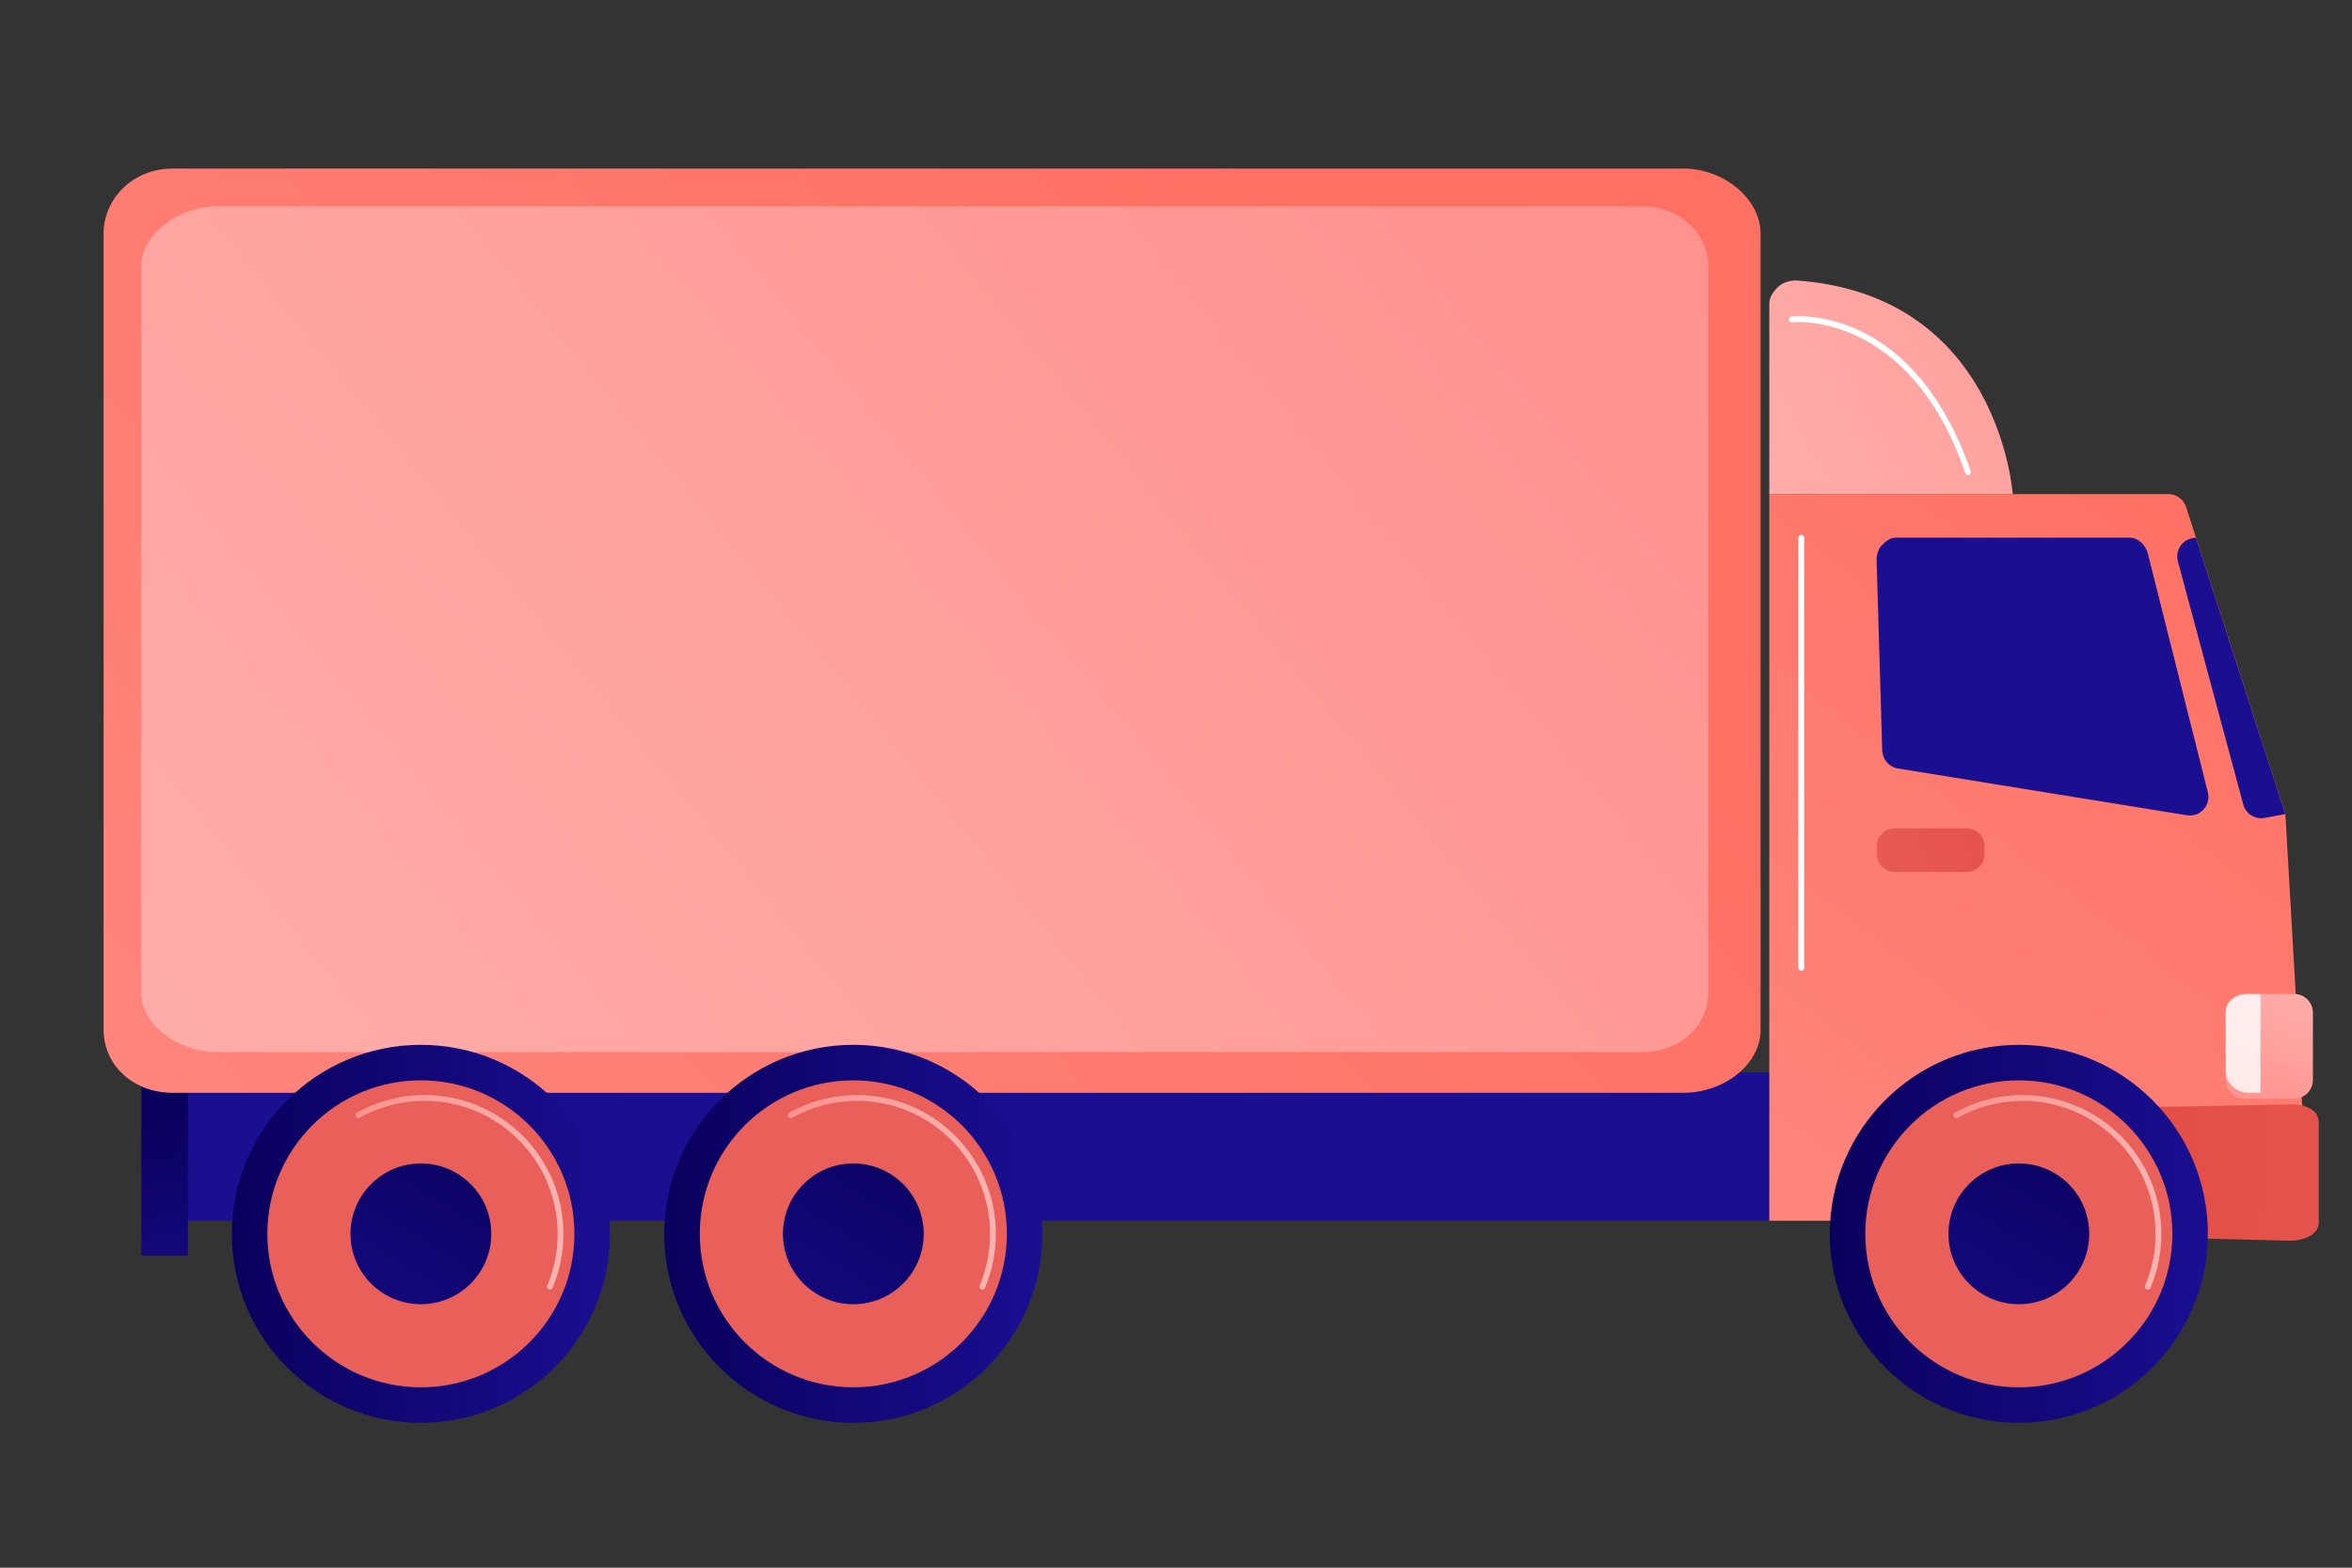<?xml version="1.0" encoding="utf-8"?>
<!-- Generator: Adobe Illustrator 24.3.0, SVG Export Plug-In . SVG Version: 6.00 Build 0)  -->
<svg version="1.1" xmlns="http://www.w3.org/2000/svg" xmlns:xlink="http://www.w3.org/1999/xlink" x="0px" y="0px"
	 viewBox="0 0 2475 1650" style="enable-background:new 0 0 2475 1650;" xml:space="preserve">
<rect x="0" y="0" width="2475" height="1650" fill="#333333" stroke="none"/>
<style type="text/css">
	.st0{fill:url(#SVGID_1_);}
	.st1{fill:url(#SVGID_2_);}
	.st2{fill:url(#SVGID_3_);}
	.st3{fill:url(#SVGID_4_);}
	.st4{fill:url(#SVGID_5_);}
	.st5{fill:url(#SVGID_6_);}
	.st6{fill:url(#SVGID_7_);}
	.st7{fill:url(#SVGID_8_);}
	.st8{fill:url(#SVGID_9_);}
	.st9{fill:url(#SVGID_10_);}
	.st10{fill:url(#SVGID_11_);}
	.st11{fill:url(#SVGID_12_);}
	.st12{fill:url(#SVGID_13_);}
	.st13{fill:url(#SVGID_14_);}
	.st14{fill:url(#SVGID_15_);}
	.st15{fill:url(#SVGID_16_);}
	.st16{fill:url(#SVGID_17_);}
	.st17{fill:url(#SVGID_18_);}
	.st18{fill:url(#SVGID_19_);}
	.st19{fill:url(#SVGID_20_);}
	.st20{fill:url(#SVGID_21_);}
	.st21{fill:url(#SVGID_22_);}
	.st22{fill:url(#SVGID_23_);}
	.st23{opacity:0.8;fill:#FFFFFF;}
	.st24{fill:#FFFFFF;}
</style>
<g id="Background">
</g>
<g id="Illustration">
	<g>
		<linearGradient id="SVGID_1_" gradientUnits="userSpaceOnUse" x1="1217.311" y1="45.387" x2="1131.657" y2="571.546">
			<stop  offset="0" style="stop-color:#09005D"/>
			<stop  offset="1" style="stop-color:#1A0F91"/>
		</linearGradient>
		<rect x="185.48" y="1128.78" class="st0" width="1685.54" height="156.01"/>
		
			<linearGradient id="SVGID_2_" gradientUnits="userSpaceOnUse" x1="3680.499" y1="1175.358" x2="3747.39" y2="1436.726" gradientTransform="matrix(1 0 0 1 -3520 0)">
			<stop  offset="0" style="stop-color:#09005D"/>
			<stop  offset="1" style="stop-color:#1A0F91"/>
		</linearGradient>
		<rect x="148.77" y="1128.78" class="st1" width="48.94" height="192.72"/>
		<linearGradient id="SVGID_3_" gradientUnits="userSpaceOnUse" x1="1422.321" y1="275.481" x2="-480.968" y2="1944.033">
			<stop  offset="0" style="stop-color:#FE7062"/>
			<stop  offset="1" style="stop-color:#FF928E"/>
		</linearGradient>
		<path class="st2" d="M1852.66,245.96c0-36.83-38.89-68.55-81.09-68.55H181.83c-42.21,0-72.83,31.72-72.83,68.55v837.81
			c0,36.83,30.63,66.42,72.83,66.42h1589.73c42.21,0,81.09-29.59,81.09-66.42V245.96z"/>
		<linearGradient id="SVGID_4_" gradientUnits="userSpaceOnUse" x1="1654.864" y1="108.173" x2="-76.568" y2="1521.462">
			<stop  offset="0" style="stop-color:#FF928E"/>
			<stop  offset="1" style="stop-color:#FEB3B1"/>
		</linearGradient>
		<path class="st3" d="M1797.6,279.72c0-33.7-29.6-62.54-69.4-62.54H228.5c-39.8,0-79.73,28.85-79.73,62.54v765.83
			c0,33.7,39.93,61.81,79.73,61.81H1728.2c39.8,0,69.4-28.11,69.4-61.81V279.72z"/>
		<linearGradient id="SVGID_5_" gradientUnits="userSpaceOnUse" x1="2406.672" y1="565.104" x2="1544.064" y2="1680.071">
			<stop  offset="0" style="stop-color:#FE7062"/>
			<stop  offset="1" style="stop-color:#FF928E"/>
		</linearGradient>
		<path class="st4" d="M2404.85,856.35l-104.43-322.76c-2.62-8.09-10.16-13.56-18.67-13.56c-72.88,0-404.62,0-419.92,0v764.76
			h567.74L2404.85,856.35z"/>
		
			<linearGradient id="SVGID_6_" gradientUnits="userSpaceOnUse" x1="5632.527" y1="1226.703" x2="6263.49" y2="1242.59" gradientTransform="matrix(1 0 0 1 -3520 0)">
			<stop  offset="0" style="stop-color:#E1473D"/>
			<stop  offset="1" style="stop-color:#E9605A"/>
		</linearGradient>
		<path class="st5" d="M2432.72,1167.92c-5.62-3.69-12.45-5.69-20.29-5.54l-437.47,8.43l-1.94,124.3l437.08,10.74
			c16.02,0,29.89-7.73,29.89-18.56v-105.3C2440,1176.69,2438.34,1171.61,2432.72,1167.92z"/>
		<g>
			
				<linearGradient id="SVGID_7_" gradientUnits="userSpaceOnUse" x1="-2682.68" y1="5217.692" x2="-1925.603" y2="4809.329" gradientTransform="matrix(1 0 0 1 -3520 0)">
				<stop  offset="0" style="stop-color:#09005D"/>
				<stop  offset="1" style="stop-color:#1A0F91"/>
			</linearGradient>
			<path class="st6" d="M2323.33,834.03l-63.12-251.32c-2.2-8.7-10.04-16.79-19.02-16.79h-246.87c-5.3,0-10.38,4.14-14.07,7.94
				c-3.69,3.8-5.69,9.94-5.53,15.24l5.92,200.7c0.28,9.4,7.19,17.53,16.48,19.03l304.07,49.25c6.52,1.05,13.13-1.18,17.59-6.05
				C2323.24,847.16,2324.95,840.43,2323.33,834.03z"/>
			
				<linearGradient id="SVGID_8_" gradientUnits="userSpaceOnUse" x1="-2636.787" y1="5302.817" x2="-1879.706" y2="4894.452" gradientTransform="matrix(1 0 0 1 -3520 0)">
				<stop  offset="0" style="stop-color:#09005D"/>
				<stop  offset="1" style="stop-color:#1A0F91"/>
			</linearGradient>
			<path class="st7" d="M2310.72,565.83l-3.22,0.53c-5.46,0.91-10.29,4.08-13.29,8.73c-3,4.66-3.89,10.36-2.45,15.71l68.8,255.87
				c2.66,9.89,12.49,16.07,22.56,14.19l21.73-4.07L2310.72,565.83z"/>
		</g>
		
			<linearGradient id="SVGID_9_" gradientUnits="userSpaceOnUse" x1="5751.215" y1="791.745" x2="5437.679" y2="953.57" gradientTransform="matrix(1 0 0 1 -3520 0)">
			<stop  offset="0" style="stop-color:#E1473D"/>
			<stop  offset="1" style="stop-color:#E9605A"/>
		</linearGradient>
		<path class="st8" d="M2088.21,899.16c0,10.24-8.3,18.55-18.55,18.55h-76.09c-10.24,0-18.55-8.3-18.55-18.55v-8.79
			c0-10.24,8.3-18.55,18.55-18.55h76.09c10.24,0,18.55,8.3,18.55,18.55V899.16z"/>
		
			<linearGradient id="SVGID_10_" gradientUnits="userSpaceOnUse" x1="5927.784" y1="197.228" x2="5216.192" y2="564.501" gradientTransform="matrix(1 0 0 1 -3520 0)">
			<stop  offset="0" style="stop-color:#FF928E"/>
			<stop  offset="1" style="stop-color:#FEB3B1"/>
		</linearGradient>
		<path class="st9" d="M1891.22,295.26c-6.58-0.48-15,1.9-19.84,6.4c-4.84,4.49-9.54,10.9-9.54,17.5v200.87h256.13
			C2117.96,520.03,2104.21,310.8,1891.22,295.26z"/>
		<g>
			<g>
				
					<linearGradient id="SVGID_11_" gradientUnits="userSpaceOnUse" x1="5445.496" y1="1298.623" x2="5843.349" y2="1298.623" gradientTransform="matrix(1 0 0 1 -3520 0)">
					<stop  offset="0" style="stop-color:#09005D"/>
					<stop  offset="1" style="stop-color:#1A0F91"/>
				</linearGradient>
				<circle class="st10" cx="2124.42" cy="1298.62" r="198.93"/>
				<linearGradient id="SVGID_12_" gradientUnits="userSpaceOnUse" x1="2569.912" y1="201.039" x2="2253.316" y2="981.057">
					<stop  offset="0" style="stop-color:#E1473D"/>
					<stop  offset="1" style="stop-color:#E9605A"/>
				</linearGradient>
				<circle class="st11" cx="2124.42" cy="1298.62" r="161.55"/>
				<linearGradient id="SVGID_13_" gradientUnits="userSpaceOnUse" x1="2055.441" y1="1254.946" x2="2274.417" y2="1254.946">
					<stop  offset="0" style="stop-color:#FF928E"/>
					<stop  offset="1" style="stop-color:#FEB3B1"/>
				</linearGradient>
				<path class="st12" d="M2260.12,1357.36c-0.4,0-0.8-0.08-1.19-0.24c-1.56-0.66-2.28-2.45-1.62-4.01c7.3-17.25,11-35.58,11-54.48
					c0-77.18-62.79-139.97-139.97-139.97c-23.95,0-47.57,6.15-68.33,17.78c-1.47,0.83-3.34,0.3-4.16-1.17
					c-0.83-1.47-0.3-3.34,1.17-4.16c21.67-12.14,46.33-18.56,71.32-18.56c80.56,0,146.09,65.54,146.09,146.09
					c0,19.72-3.86,38.86-11.48,56.87C2262.44,1356.66,2261.31,1357.36,2260.12,1357.36z"/>
			</g>
			
				<linearGradient id="SVGID_14_" gradientUnits="userSpaceOnUse" x1="5717.434" y1="1178.997" x2="5515.217" y2="1510.32" gradientTransform="matrix(1 0 0 1 -3520 0)">
				<stop  offset="0" style="stop-color:#09005D"/>
				<stop  offset="1" style="stop-color:#1A0F91"/>
			</linearGradient>
			<circle class="st13" cx="2124.42" cy="1298.62" r="74.09"/>
		</g>
		<g>
			<g>
				
					<linearGradient id="SVGID_15_" gradientUnits="userSpaceOnUse" x1="4219.036" y1="1298.623" x2="4616.889" y2="1298.623" gradientTransform="matrix(1 0 0 1 -3520 0)">
					<stop  offset="0" style="stop-color:#09005D"/>
					<stop  offset="1" style="stop-color:#1A0F91"/>
				</linearGradient>
				<circle class="st14" cx="897.96" cy="1298.62" r="198.93"/>
				<linearGradient id="SVGID_16_" gradientUnits="userSpaceOnUse" x1="1516.923" y1="-226.35" x2="1200.327" y2="553.668">
					<stop  offset="0" style="stop-color:#E1473D"/>
					<stop  offset="1" style="stop-color:#E9605A"/>
				</linearGradient>
				<circle class="st15" cx="897.96" cy="1298.62" r="161.55"/>
				<linearGradient id="SVGID_17_" gradientUnits="userSpaceOnUse" x1="828.982" y1="1254.946" x2="1047.957" y2="1254.946">
					<stop  offset="0" style="stop-color:#FF928E"/>
					<stop  offset="1" style="stop-color:#FEB3B1"/>
				</linearGradient>
				<path class="st16" d="M1033.66,1357.36c-0.4,0-0.8-0.08-1.19-0.24c-1.56-0.66-2.28-2.45-1.63-4.01c7.3-17.25,11-35.58,11-54.48
					c0-77.18-62.79-139.97-139.97-139.97c-23.95,0-47.57,6.15-68.33,17.78c-1.47,0.83-3.34,0.3-4.16-1.17
					c-0.83-1.47-0.3-3.34,1.17-4.16c21.67-12.14,46.33-18.56,71.32-18.56c80.55,0,146.09,65.54,146.09,146.09
					c0,19.72-3.86,38.86-11.48,56.87C1035.98,1356.66,1034.85,1357.36,1033.66,1357.36z"/>
			</g>
			
				<linearGradient id="SVGID_18_" gradientUnits="userSpaceOnUse" x1="4490.974" y1="1178.997" x2="4288.758" y2="1510.32" gradientTransform="matrix(1 0 0 1 -3520 0)">
				<stop  offset="0" style="stop-color:#09005D"/>
				<stop  offset="1" style="stop-color:#1A0F91"/>
			</linearGradient>
			<circle class="st17" cx="897.96" cy="1298.62" r="74.09"/>
		</g>
		<g>
			<g>
				
					<linearGradient id="SVGID_19_" gradientUnits="userSpaceOnUse" x1="3763.97" y1="1298.623" x2="4161.823" y2="1298.623" gradientTransform="matrix(1 0 0 1 -3520 0)">
					<stop  offset="0" style="stop-color:#09005D"/>
					<stop  offset="1" style="stop-color:#1A0F91"/>
				</linearGradient>
				<circle class="st18" cx="442.9" cy="1298.62" r="198.93"/>
				<linearGradient id="SVGID_20_" gradientUnits="userSpaceOnUse" x1="1126.22" y1="-384.927" x2="809.624" y2="395.091">
					<stop  offset="0" style="stop-color:#E1473D"/>
					<stop  offset="1" style="stop-color:#E9605A"/>
				</linearGradient>
				<circle class="st19" cx="442.9" cy="1298.62" r="161.55"/>
				<linearGradient id="SVGID_21_" gradientUnits="userSpaceOnUse" x1="373.915" y1="1254.946" x2="592.891" y2="1254.946">
					<stop  offset="0" style="stop-color:#FF928E"/>
					<stop  offset="1" style="stop-color:#FEB3B1"/>
				</linearGradient>
				<path class="st20" d="M578.59,1357.36c-0.4,0-0.8-0.08-1.19-0.24c-1.56-0.66-2.28-2.45-1.62-4.01c7.3-17.25,11-35.58,11-54.48
					c0-77.18-62.79-139.97-139.97-139.97c-23.95,0-47.57,6.15-68.33,17.78c-1.47,0.83-3.34,0.3-4.16-1.17
					c-0.83-1.47-0.3-3.34,1.17-4.16c21.67-12.14,46.33-18.56,71.32-18.56c80.56,0,146.09,65.54,146.09,146.09
					c0,19.72-3.86,38.86-11.48,56.87C580.92,1356.66,579.78,1357.36,578.59,1357.36z"/>
			</g>
			
				<linearGradient id="SVGID_22_" gradientUnits="userSpaceOnUse" x1="4035.908" y1="1178.997" x2="3833.692" y2="1510.32" gradientTransform="matrix(1 0 0 1 -3520 0)">
				<stop  offset="0" style="stop-color:#09005D"/>
				<stop  offset="1" style="stop-color:#1A0F91"/>
			</linearGradient>
			<circle class="st21" cx="442.9" cy="1298.62" r="74.09"/>
		</g>
		<g>
			
				<linearGradient id="SVGID_23_" gradientUnits="userSpaceOnUse" x1="5880.196" y1="1167.698" x2="5945.055" y2="1012.671" gradientTransform="matrix(1 0 0 1 -3520 0)">
				<stop  offset="0" style="stop-color:#FF928E"/>
				<stop  offset="1" style="stop-color:#FEB3B1"/>
			</linearGradient>
			<path class="st22" d="M2433.88,1136.68c0,10.84-8.79,19.64-19.64,19.64h-52.5c-10.84,0-19.64-8.79-19.64-19.64v-70.85
				c0-10.84,8.79-19.64,19.64-19.64h52.5c10.84,0,19.64,8.79,19.64,19.64V1136.68z"/>
			<path class="st23" d="M2378.82,1046.19v104.01h-13.69c-10.83,0-23.02-10.38-23.02-21.21v-64.6c0-10.83,12.19-18.19,23.02-18.19
				H2378.82z"/>
		</g>
		<path class="st24" d="M1895.49,1021.71c-1.69,0-3.06-1.37-3.06-3.06V565.92c0-1.69,1.37-3.06,3.06-3.06s3.06,1.37,3.06,3.06
			v452.74C1898.55,1020.34,1897.18,1021.71,1895.49,1021.71z"/>
		<path class="st24" d="M2070.97,500c-1.27,0-2.45-0.8-2.89-2.06c-59.1-171.28-181.01-158.86-182.23-158.71
			c-1.67,0.18-3.2-1-3.4-2.68c-0.2-1.68,1-3.2,2.68-3.4c1.31-0.15,32.55-3.6,71.68,14.8c65.1,30.6,99.59,97.37,117.05,148
			c0.55,1.6-0.3,3.34-1.89,3.89C2071.64,499.95,2071.3,500,2070.97,500z"/>
	</g>
</g>
</svg>
